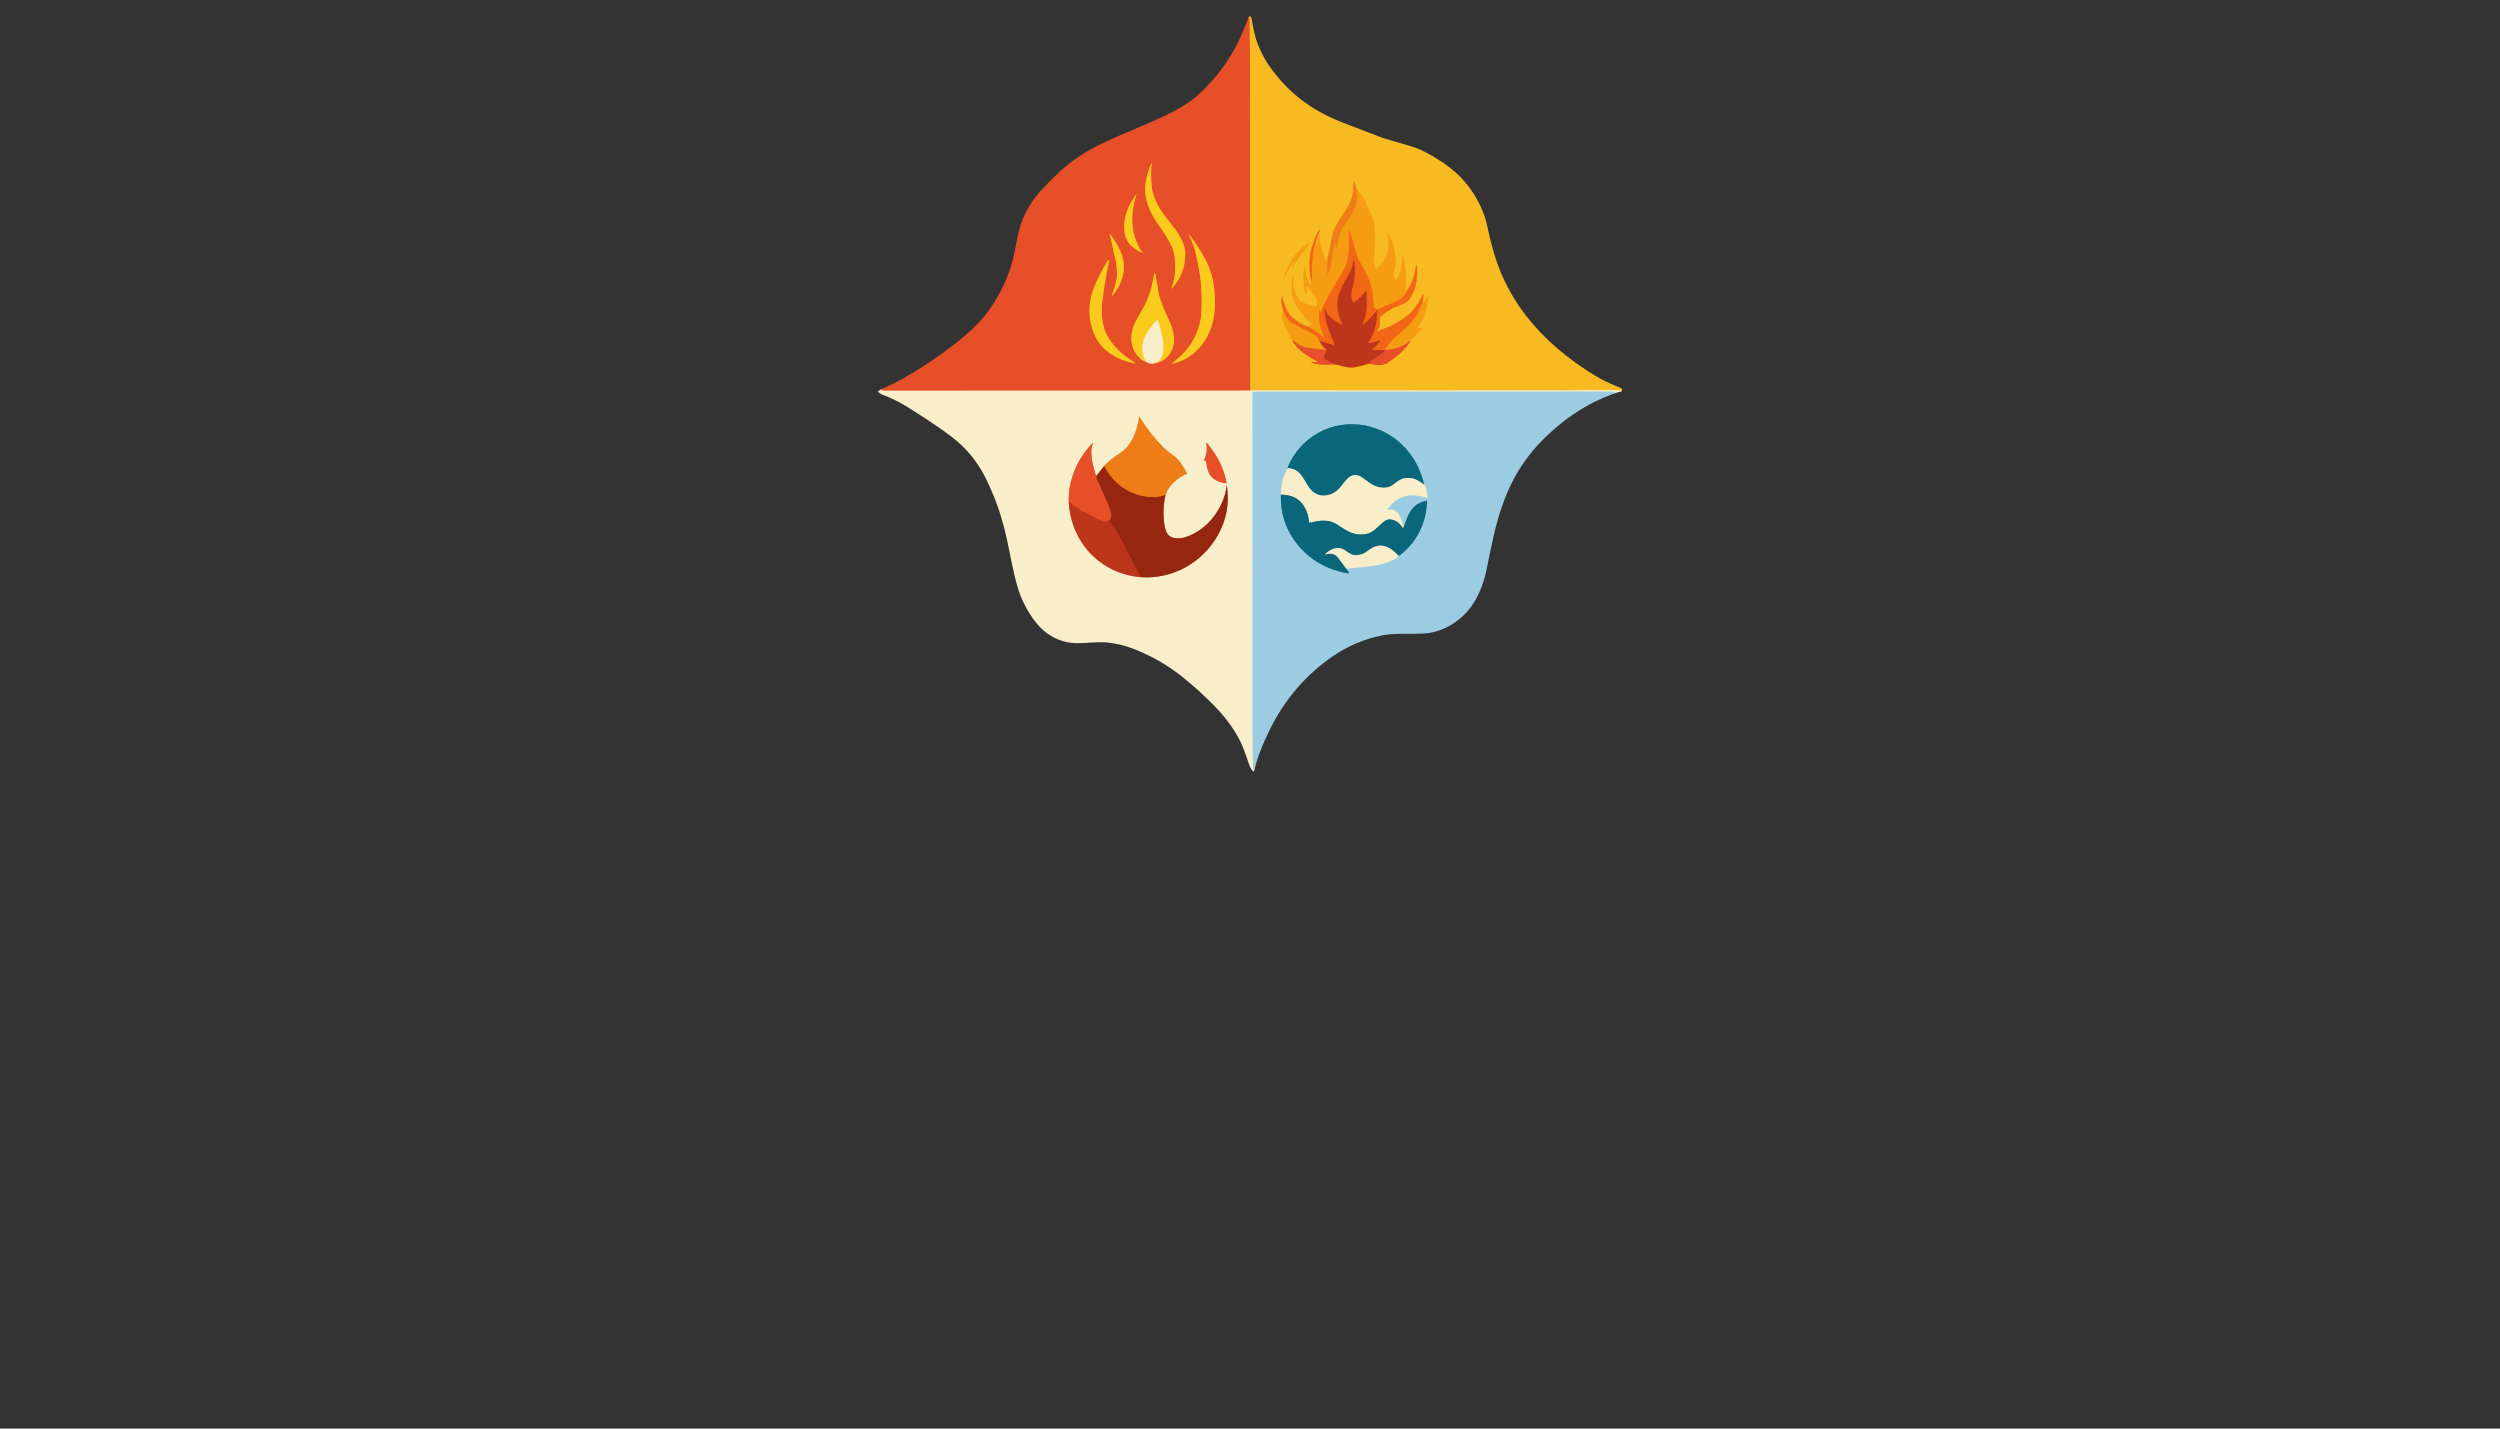 <?xml version="1.0" encoding="utf-8"?>
<svg xmlns="http://www.w3.org/2000/svg" width="490pt" height="280pt" viewBox="0 0 490 280" version="1.1" xmlns:xlink="http://www.w3.org/1999/xlink">
	<rect x="0" y="0" width="490" height="280" fill="#333333" stroke="none"/>
	<g id="surface2">
		<path vector-effect="non-scaling-stroke" d="M 317.85 76.53 Q 317.603 76.506 317.361 76.519 C 316.917 76.541 316.522 76.446 316.09 76.451 Q 309.784 76.533 307.082 76.538 Q 284.546 76.576 245.14 76.525 Q 245.086 76.525 245.073 76.5" style="fill:none;stroke-width:0.50;stroke:#f8d476;"/>
		<path vector-effect="non-scaling-stroke" d="M 245.073 76.5 Q 245.024 76.306 245.024 76.111 Q 244.982 47.54 245.006 18.97 Q 245.011 13.805 244.892 3.772 Q 244.889 3.524 244.733 3.437" style="fill:none;stroke-width:0.50;stroke:#ef8524;"/>
		<path vector-effect="non-scaling-stroke" d="M 316.606 77.016 Q 316.412 76.789 316.209 76.801 C 315.974 76.816 315.722 76.765 315.522 76.765 Q 302.481 76.782 248.414 76.779 Q 248.12 76.779 245.67 76.805 C 245.57 76.806 245.49 76.886 245.49 76.986 Q 245.492 107.716 245.508 144.125 C 245.509 146.22 245.584 148.423 245.619 150.588 Q 245.624 150.872 245.838 150.968" style="fill:none;stroke-width:0.50;stroke:#cbddd6;"/>
		<path vector-effect="non-scaling-stroke" d="M 245.073 76.5 Q 244.974 76.549 244.941 76.551 Q 243.909 76.563 242.878 76.565 Q 208.215 76.586 173.554 76.581 Q 172.973 76.581 172.518 76.425" style="fill:none;stroke-width:0.50;stroke:#f09f79;"/>
		<path vector-effect="non-scaling-stroke" d="M 260.295 50.201 Q 260.241 50.44 260.115 50.62 Q 260.072 50.68 260.058 50.751 L 260.014 50.955 Q 259.996 51.037 259.914 51.02 L 259.685 50.97 C 259.652 50.962 259.628 50.936 259.625 50.902 Q 259.591 50.48 259.504 50.145 Q 259.028 48.337 258.615 47.229 C 258.601 47.193 258.598 47.151 258.606 47.112 L 258.811 46.164 Q 258.826 46.094 258.761 46.063 Q 258.728 46.047 258.693 46.058 Q 258.652 46.072 258.622 46.139 C 258.477 46.455 258.285 46.844 258.174 47.218 Q 257.753 48.624 257.565 49.588 Q 257.495 49.943 257.352 49.972" style="fill:none;stroke-width:0.50;stroke:#f7ab1a;"/>
		<path vector-effect="non-scaling-stroke" d="M 257.352 49.972 Q 257.717 47.451 258.712 45.128 Q 258.725 45.096 258.696 45.077 L 258.606 45.017 Q 258.569 44.993 258.547 45.031 Q 255.973 49.501 256.895 54.499" style="fill:none;stroke-width:0.50;stroke:#f4911b;"/>
		<path vector-effect="non-scaling-stroke" d="M 256.895 54.499 Q 257.063 55.21 256.938 55.9 Q 256.923 55.98 256.865 55.926 Q 256.671 55.745 256.62 55.626 Q 255.995 54.145 255.963 53.767 Q 255.922 53.25 255.825 52.462 C 255.82 52.42 255.792 52.385 255.75 52.37 Q 255.73 52.364 255.709 52.362 C 255.668 52.359 255.631 52.389 255.625 52.431 Q 255.312 54.594 255.666 56.615 Q 255.773 57.215 256.034 57.664 Q 256.079 57.738 256.092 57.653 Q 256.193 56.921 256.087 56.156 Q 256.001 55.548 256.352 56.051 Q 256.606 56.419 256.811 56.805 C 257.371 57.869 258.723 58.805 258.079 60.015 Q 258.041 60.086 257.963 60.073 Q 256.868 59.907 255.523 59.35 Q 254.968 59.118 254.666 58.74 C 253.692 57.521 253.422 55.893 253.484 54.354 C 253.487 54.27 253.385 54.226 253.327 54.285 L 253.277 54.334 Q 253.242 54.369 253.239 54.42 Q 253.082 56.419 253.269 57.727 C 253.523 59.511 254.681 61.013 255.911 62.375 Q 256.415 62.935 257.239 63.508 Q 257.306 63.554 257.241 63.602 Q 256.801 63.929 256.133 63.989" style="fill:none;stroke-width:0.50;stroke:#f7ab1a;"/>
		<path vector-effect="non-scaling-stroke" d="M 256.133 63.989 Q 254.668 63.38 253.444 62.33 Q 252.757 61.742 252.309 60.902 Q 251.601 59.575 251.338 58.202 Q 251.26 57.794 251.201 58.205 Q 251.008 59.572 251.546 60.981" style="fill:none;stroke-width:0.50;stroke:#f4911b;"/>
		<path vector-effect="non-scaling-stroke" d="M 251.546 60.981 C 251.314 61.626 251.095 62.078 251.303 62.778 Q 251.336 62.888 251.7 63.635 Q 252.577 65.438 253.519 67.184" style="fill:none;stroke-width:0.50;stroke:#f7ab1a;"/>
		<path vector-effect="non-scaling-stroke" d="M 253.519 67.184 Q 254.439 68.403 255.63 69.272 Q 256.838 70.152 258.192 70.792 Q 258.458 70.919 258.166 70.959 Q 257.714 71.021 257.12 70.921 Q 257.08 70.913 257.073 70.952 L 257.057 71.024 Q 257.05 71.057 257.082 71.068 C 258.495 71.557 259.85 71.576 261.33 71.398 Q 261.563 71.371 262.358 71.549" style="fill:none;stroke-width:0.50;stroke:#ef8524;"/>
		<path vector-effect="non-scaling-stroke" d="M 262.358 71.549 C 263.536 71.916 264.644 72.152 265.696 71.951 Q 266.685 71.759 268.231 71.283" style="fill:none;stroke-width:0.50;stroke:#da781e;"/>
		<path vector-effect="non-scaling-stroke" d="M 268.231 71.283 Q 268.559 71.341 268.921 71.384 Q 269.031 71.397 269.61 71.492 Q 270.686 71.667 271.718 71.252 C 271.972 71.149 272.236 70.857 272.502 70.691 Q 274.848 69.23 276.45 66.875" style="fill:none;stroke-width:0.50;stroke:#ef8524;"/>
		<path vector-effect="non-scaling-stroke" d="M 276.45 66.875 Q 277.424 65.653 278.624 64.568 C 278.7 64.5 278.661 64.375 278.559 64.361 Q 278.258 64.319 278.061 64.354 Q 277.724 64.415 277.923 64.137 Q 279.186 62.373 279.623 60.246 Q 279.97 58.559 279.986 58.229 Q 279.989 58.153 279.915 58.137 L 279.859 58.124 Q 279.769 58.105 279.735 58.192 Q 279.518 58.773 279.054 59.191 C 279.02 59.223 278.964 59.219 278.932 59.183 Q 278.896 59.14 278.885 59.046" style="fill:none;stroke-width:0.50;stroke:#f7ab1a;"/>
		<path vector-effect="non-scaling-stroke" d="M 278.885 59.046 Q 279.037 58.365 278.967 57.712 Q 278.958 57.613 278.907 57.699 Q 278.627 58.181 278.293 58.831 Q 277.872 59.65 276.721 61.07 Q 276.51 61.332 276.029 61.718 Q 273.764 63.529 271.032 64.534 Q 270.794 64.621 270.413 64.711 C 270.409 64.713 270.402 64.714 270.398 64.719 L 270.028 65.022 C 269.982 65.061 269.913 65.026 269.915 64.967 Q 269.915 64.934 269.917 64.891 Q 269.92 64.84 269.974 64.768 Q 270.391 64.226 270.396 63.968 Q 270.409 63.021 270.493 62.302 C 270.515 62.121 270.625 61.994 270.755 61.888 Q 271.615 61.189 272.582 60.613 C 273.248 60.216 273.947 60.01 274.831 59.65 Q 275.862 59.231 276.412 58.421 Q 276.928 57.664 277.221 56.767 Q 278.001 54.396 277.661 51.956 Q 277.656 51.929 277.629 51.928 Q 277.605 51.926 277.583 51.929 Q 277.539 51.934 277.534 51.978 Q 277.32 54.423 276.093 56.497" style="fill:none;stroke-width:0.50;stroke:#f4911b;"/>
		<path vector-effect="non-scaling-stroke" d="M 276.093 56.497 L 275.737 56.854 Q 275.675 56.916 275.591 56.897 L 275.51 56.88 Q 275.431 56.862 275.431 56.781 C 275.439 56.188 275.564 55.34 275.577 54.74 Q 275.621 52.423 274.985 50.197 Q 274.975 50.161 274.92 50.156 Q 274.837 50.151 274.834 50.234 C 274.755 51.869 274.65 53.491 273.726 54.872 Q 273.675 54.947 273.618 54.877 C 272.948 54.058 273.253 53.143 273.478 52.075 Q 273.62 51.405 273.466 50.289 Q 273.27 48.877 273.018 47.828 C 272.832 47.055 272.518 46.436 272.113 45.753 C 272.105 45.742 272.096 45.731 272.085 45.723 Q 271.982 45.656 271.932 45.756 Q 271.915 45.791 271.924 45.84 Q 272.021 46.374 272.109 47.151 C 272.351 49.348 271.459 51.069 269.909 52.551 Q 269.737 52.715 269.632 52.502 C 269.247 51.721 269.331 50.504 269.401 49.204 C 269.525 46.904 269.602 45.871 269.369 44.091 Q 269.196 42.769 268.68 41.961 Q 268.394 41.514 268.255 41.104 Q 267.812 39.815 267.045 38.483 C 266.763 37.993 266.258 37.576 265.894 37.082" style="fill:none;stroke-width:0.50;stroke:#f7ab1a;"/>
		<path vector-effect="non-scaling-stroke" d="M 265.894 37.082 Q 265.702 36.285 265.391 35.549 Q 265.377 35.514 265.355 35.503 Q 265.331 35.491 265.306 35.493 Q 265.223 35.501 265.228 35.585 C 265.302 37.017 265.202 38.425 264.633 39.655 Q 264.139 40.717 263.225 42.015 C 262.399 43.185 261.807 44.167 261.436 45.188 C 260.884 46.704 260.714 48.728 260.295 50.201" style="fill:none;stroke-width:0.50;stroke:#f39c1d;"/>
		<path vector-effect="non-scaling-stroke" d="M 265.894 37.082 C 265.918 37.779 266.048 38.544 265.99 39.174 C 265.831 40.89 264.914 42.182 263.914 43.494 C 263.269 44.339 262.904 45.242 262.458 46.412 Q 262.277 46.886 262.006 48.923 Q 261.999 48.982 261.931 48.939 Q 261.925 48.936 261.845 48.805 Q 261.785 48.709 261.798 48.594 Q 261.842 48.245 261.863 47.905 Q 261.868 47.851 261.845 47.818 Q 261.826 47.79 261.798 47.772 Q 261.714 47.723 261.683 47.815 C 261.144 49.47 261.045 50.797 260.777 52.634 C 260.718 53.037 260.595 53.564 260.163 53.658 Q 260.084 53.675 260.082 53.594 Q 260.041 51.896 260.295 50.201" style="fill:none;stroke-width:0.50;stroke:#f28d16;"/>
		<path vector-effect="non-scaling-stroke" d="M 276.093 56.497 Q 275.209 58.464 273.386 59.205 Q 271.239 60.081 270.452 60.467 Q 270.091 60.643 269.877 60.615 Q 269.55 60.572 269.312 60.313 Q 269.256 60.253 269.25 60.172 Q 269.115 58.751 269.085 58.154 Q 269.029 57.105 268.772 56.237 Q 268.407 54.996 268.128 54.391 Q 267.479 52.983 266.648 51.562 C 266.406 51.148 266.155 50.634 266.025 50.27 Q 265.671 49.277 265.133 47.361 C 264.904 46.545 264.664 45.963 264.453 45.171 Q 264.417 45.034 264.382 45.171 C 264.31 45.444 264.412 45.901 264.415 46.082 Q 264.431 46.994 264.434 48.218 Q 264.436 49.063 264.09 51.077 Q 263.904 52.164 263.085 53.342 Q 262.695 53.905 261.463 56.137 Q 261.169 56.67 260.691 57.442 Q 260.347 57.996 259.999 58.8 Q 259.838 59.173 259.626 59.527 C 259.298 60.078 259.122 60.515 258.988 61.081 Q 258.941 61.286 258.817 61.116 L 258.561 60.769 Q 258.495 60.677 258.511 60.789 Q 258.593 61.397 258.568 62.422 Q 258.557 62.884 258.853 64.165 C 259.001 64.803 259.371 65.405 259.558 65.978 C 259.58 66.046 259.545 66.118 259.479 66.14 Q 259.453 66.149 259.409 66.135 Q 259.376 66.124 259.347 66.095 Q 258.011 64.718 256.133 63.989" style="fill:none;stroke-width:0.50;stroke:#f48214;"/>
		<path vector-effect="non-scaling-stroke" d="M 256.895 54.499 Q 257.017 54.716 257.069 54.972 Q 257.076 55.008 257.112 55.016 L 257.157 55.026 C 257.171 55.029 257.185 55.018 257.184 55.002 Q 257.011 52.474 257.352 49.972" style="fill:none;stroke-width:0.50;stroke:#f48214;"/>
		<path vector-effect="non-scaling-stroke" d="M 278.885 59.046 Q 278.047 61.688 276.185 63.691 C 275.335 64.605 274.051 65.535 273.136 66.41 C 272.485 67.033 271.991 67.827 271.512 68.408 Q 271.455 68.476 271.531 68.522 Q 271.574 68.549 271.65 68.557" style="fill:none;stroke-width:0.50;stroke:#f48214;"/>
		<path vector-effect="non-scaling-stroke" d="M 271.65 68.557 L 271.378 68.622" style="fill:none;stroke-width:0.50;stroke:#ec5b1e;"/>
		<path vector-effect="non-scaling-stroke" d="M 271.378 68.622 L 269.094 68.659 Q 268.783 68.664 269.017 68.457 Q 269.775 67.786 270.44 66.862 Q 270.598 66.643 270.347 66.743 Q 269.345 67.14 268.275 67.27 Q 268.164 67.284 268.161 67.173 C 268.16 67.148 268.167 67.122 268.183 67.102 C 269.394 65.403 269.888 63.17 269.912 61.091 Q 269.912 60.991 269.867 60.967 Q 269.78 60.924 269.725 61.003 Q 268.656 62.503 267.282 63.481 Q 266.88 63.767 267.09 63.321 C 267.669 62.089 267.937 60.846 267.874 59.305 Q 267.853 58.816 267.831 57.348 Q 267.825 56.924 267.55 57.246 C 266.885 58.027 266.293 58.732 265.442 59.237 C 265.347 59.294 265.223 59.259 265.172 59.161 C 264.755 58.348 264.752 57.499 265.029 56.578 C 265.577 54.761 265.753 52.924 265.382 51.113 Q 265.382 51.109 265.377 51.107 Q 265.35 51.102 265.337 51.104 Q 265.291 51.107 265.285 51.156 Q 265.101 52.445 264.485 53.567 Q 263.577 55.221 263.117 56.072 Q 261.539 58.984 262.483 61.94 C 262.639 62.427 262.922 63.03 263.117 63.549 C 263.141 63.611 263.079 63.672 263.017 63.646 Q 261.515 63.011 260.325 61.756 Q 259.833 61.237 259.736 60.518 Q 259.734 60.507 259.723 60.505 L 259.68 60.496 Q 259.625 60.483 259.625 60.54 C 259.626 62.743 260.518 64.961 261.379 66.891 C 261.461 67.073 261.506 67.31 261.555 67.51 C 261.576 67.594 261.496 67.668 261.412 67.645 L 258.549 66.805" style="fill:none;stroke-width:0.50;stroke:#d74e18;"/>
		<path vector-effect="non-scaling-stroke" d="M 258.549 66.805 Q 258.472 66.718 258.325 66.341 C 258.15 65.899 257.036 65.313 256.614 65.068 Q 256.56 65.037 253.428 63.451 C 252.442 62.951 251.942 61.969 251.546 60.981" style="fill:none;stroke-width:0.50;stroke:#f48214;"/>
		<path vector-effect="non-scaling-stroke" d="M 276.45 66.875 Q 276.183 66.876 275.918 67.089 Q 275.51 67.419 275.48 67.438 Q 273.745 68.521 271.65 68.557" style="fill:none;stroke-width:0.50;stroke:#ee761d;"/>
		<path vector-effect="non-scaling-stroke" d="M 271.378 68.622 Q 271.394 68.827 271.193 68.992 Q 270.729 69.368 270.247 69.724 Q 270.236 69.732 269.248 70.346 Q 268.629 70.732 268.231 71.283" style="fill:none;stroke-width:0.50;stroke:#d24221;"/>
		<path vector-effect="non-scaling-stroke" d="M 262.358 71.549 Q 261.787 71.368 261.21 71.235 Q 260.98 71.183 259.753 70.448 C 259.426 70.251 259.438 69.843 259.614 69.532 Q 259.869 69.078 259.972 68.621" style="fill:none;stroke-width:0.50;stroke:#d24221;"/>
		<path vector-effect="non-scaling-stroke" d="M 259.972 68.621 Q 259.077 67.824 258.549 66.805" style="fill:none;stroke-width:0.50;stroke:#da6917;"/>
		<path vector-effect="non-scaling-stroke" d="M 259.972 68.621 Q 257.079 68.329 256.034 68.116 C 255.087 67.924 254.279 67.424 253.554 66.841 Q 253.523 66.818 253.498 66.814 Q 253.463 66.811 253.446 66.822 Q 253.4 66.849 253.428 66.895 Q 253.525 67.056 253.519 67.184" style="fill:none;stroke-width:0.50;stroke:#ee761d;"/>
		<path vector-effect="non-scaling-stroke" d="M 253.644 51.409 Q 253.515 51.791 253.239 52.386 C 253.214 52.44 253.269 52.496 253.323 52.472 L 253.403 52.435 C 253.419 52.429 253.433 52.415 253.439 52.397 Q 253.804 51.489 254.428 50.764 C 254.741 50.401 254.863 49.993 255.192 49.594 Q 255.893 48.74 256.441 48.048 Q 257.16 47.136 256.214 47.81 C 255.861 48.063 255.4 48.359 255.03 48.717 Q 252.552 51.099 251.59 54.431 Q 251.258 55.578 251.736 54.483 C 251.92 54.064 252.096 53.483 252.376 53.047 Q 252.911 52.208 253.506 51.339 Q 253.822 50.878 253.644 51.409" style="fill:none;stroke-width:0.50;stroke:#f7ab1a;"/>
		<path vector-effect="non-scaling-stroke" d="M 225.658 35.703 Q 225.545 33.811 225.715 32.219 Q 225.761 31.777 225.589 32.187 Q 224.967 33.668 224.643 35.261 C 224.078 38.052 224.837 40.553 226.421 43.083 Q 226.872 43.804 227.953 45.318 Q 228.581 46.199 229.405 47.761 C 230.207 49.286 230.337 50.716 230.337 52.531 Q 230.337 54.539 229.651 56.377 Q 229.515 56.742 229.772 56.448 C 231.092 54.942 232.083 52.921 232.262 50.896 Q 232.373 49.65 232.291 49.129 C 231.967 47.08 230.672 45.331 229.415 43.756 C 228.057 42.058 227.021 40.653 226.273 38.753 Q 225.761 37.453 225.658 35.703" style="fill:none;stroke-width:0.50;stroke:#f08d22;"/>
		<path vector-effect="non-scaling-stroke" d="M 222.454 46.536 C 221.567 43.872 221.859 40.934 222.68 38.293 Q 222.839 37.783 222.556 38.237 Q 221.908 39.279 221.47 40.098 Q 220.175 42.509 220.383 45.12 C 220.491 46.456 220.921 47.518 221.923 48.351 Q 222.869 49.136 223.75 49.512 Q 224.039 49.634 223.84 49.391 C 223.185 48.585 222.793 47.55 222.454 46.536" style="fill:none;stroke-width:0.50;stroke:#f08d22;"/>
		<path vector-effect="non-scaling-stroke" d="M 220.018 50.431 C 219.566 48.812 218.613 47.309 217.647 45.939 Q 217.453 45.664 217.531 45.991 Q 218.343 49.463 218.664 50.999 Q 218.951 52.389 218.937 53.65 C 218.921 54.986 218.488 56.194 217.997 57.802 Q 217.888 58.156 218.121 57.867 C 219.835 55.731 220.764 53.094 220.018 50.431" style="fill:none;stroke-width:0.50;stroke:#f08d22;"/>
		<path vector-effect="non-scaling-stroke" d="M 235.227 54.108 Q 235.659 57.389 235.473 61.188 C 235.276 65.216 233.045 68.787 229.816 71.114 Q 229.584 71.281 229.865 71.23 C 233.129 70.649 235.795 68.002 237.054 65.049 C 238.252 62.242 238.311 59.329 237.943 56.335 C 237.667 54.091 237.021 52.224 235.973 50.337 Q 234.673 47.994 233.067 45.974 Q 233.059 45.964 233.048 45.967 Q 233.021 45.974 233.01 45.998 Q 232.997 46.026 233.01 46.053 Q 234.067 48.174 234.464 50.024 Q 235.046 52.728 235.227 54.108" style="fill:none;stroke-width:0.50;stroke:#f08d22;"/>
		<path vector-effect="non-scaling-stroke" d="M 216.256 57.523 C 216.537 55.397 216.828 53.834 217.361 51.191 Q 217.382 51.083 217.383 51.064 C 217.385 50.959 217.251 50.913 217.197 50.999 Q 215.532 53.634 214.45 56.307 Q 213.812 57.883 213.637 59.357 C 213.209 62.957 214.267 66.889 217.318 69.086 Q 219.618 70.744 222.467 71.227 C 222.519 71.237 222.55 71.17 222.508 71.137 C 222.191 70.879 221.762 70.687 221.477 70.487 C 219.055 68.803 217.028 66.668 216.309 64 Q 215.801 62.108 215.983 59.643 Q 215.994 59.505 216.256 57.523" style="fill:none;stroke-width:0.50;stroke:#f08d22;"/>
		<path vector-effect="non-scaling-stroke" d="M 224.743 70.962 Q 225.661 71.513 226.778 71.068" style="fill:none;stroke-width:0.50;stroke:#f09f79;"/>
		<path vector-effect="non-scaling-stroke" d="M 226.778 71.068 C 229.246 70.548 230.415 67.911 230.053 65.603 C 229.757 63.724 228.589 61.735 228.081 60.442 Q 227.227 58.269 227.102 57.561 C 226.945 56.675 226.767 55.132 226.413 53.68 Q 226.302 53.224 226.223 53.686 C 225.805 56.089 225.288 58.223 224.04 60.423 Q 222.923 62.397 222.646 62.9 C 221.243 65.457 221.38 68.529 223.692 70.494 Q 223.953 70.714 224.743 70.962" style="fill:none;stroke-width:0.50;stroke:#f08d22;"/>
		<path vector-effect="non-scaling-stroke" d="M 226.778 71.068 Q 227.705 70.206 227.878 69.362 C 228.319 67.206 227.586 65.078 226.994 62.873 C 226.961 62.748 226.802 62.707 226.711 62.802 Q 225.496 64.073 224.616 65.627 Q 223.859 66.964 223.883 68.649 Q 223.9 69.881 224.743 70.962" style="fill:none;stroke-width:0.50;stroke:#fadd74;"/>
		<path vector-effect="non-scaling-stroke" d="M 216.416 91.328 L 214.832 93.328" style="fill:none;stroke-width:0.50;stroke:#c88a6e;"/>
		<path vector-effect="non-scaling-stroke" d="M 214.832 93.328 Q 214.583 92.455 214.35 91.622 C 213.996 90.347 213.623 88.158 214.21 86.928 Q 214.347 86.644 214.126 86.869 Q 211.491 89.555 210.264 93.168 Q 209.385 95.756 209.471 98.296" style="fill:none;stroke-width:0.50;stroke:#f09f79;"/>
		<path vector-effect="non-scaling-stroke" d="M 209.471 98.296 C 209.863 106.29 215.691 112.504 223.677 113.135" style="fill:none;stroke-width:0.50;stroke:#db9272;"/>
		<path vector-effect="non-scaling-stroke" d="M 223.677 113.135 C 229.829 113.521 235.538 110.358 238.608 105.056 Q 241.251 100.494 240.478 95.217 Q 240.433 94.915 240.411 95.22 Q 240.357 95.972 240.121 96.812 C 239.059 100.563 236.252 103.986 232.454 105.247 Q 231.524 105.555 230.57 105.502 C 228.918 105.412 228.454 104.31 228.23 102.859 Q 227.775 99.899 228.445 97.02" style="fill:none;stroke-width:0.50;stroke:#c88a6e;"/>
		<path vector-effect="non-scaling-stroke" d="M 228.445 97.02 Q 228.986 95.431 230.34 94.285 Q 231.392 93.393 232.638 92.844 C 232.664 92.833 232.675 92.803 232.66 92.777 C 232.035 91.638 231.161 90.174 230.27 89.498 Q 228.446 88.112 228.105 87.769 Q 225.362 85.012 223.35 81.698 Q 223.273 81.571 223.251 81.719 C 222.94 83.787 222.396 85.771 221.031 87.466 C 220.415 88.231 219.616 88.741 218.658 89.39 Q 217.48 90.185 216.416 91.328" style="fill:none;stroke-width:0.50;stroke:#f4b671;"/>
		<path vector-effect="non-scaling-stroke" d="M 228.445 97.02 Q 228.151 97.106 227.869 97.193 C 226.659 97.566 225.089 97.501 223.907 97.231 Q 218.816 96.069 216.416 91.328" style="fill:none;stroke-width:0.50;stroke:#c35215;"/>
		<path vector-effect="non-scaling-stroke" d="M 223.677 113.135 Q 223.358 112.713 223.254 112.516 Q 221.64 109.434 220.083 106.323 C 219.258 104.675 218.299 103.464 217.388 102.023" style="fill:none;stroke-width:0.50;stroke:#aa2e16;"/>
		<path vector-effect="non-scaling-stroke" d="M 214.832 93.328 Q 214.974 93.857 215.217 94.409 C 216.096 96.403 217.026 98.158 217.662 100.114 C 217.87 100.75 217.959 101.544 217.388 102.023" style="fill:none;stroke-width:0.50;stroke:#bf3b1c;"/>
		<path vector-effect="non-scaling-stroke" d="M 217.388 102.023 C 216.683 102.383 216.183 102.213 215.456 101.864 C 213.804 101.072 212.312 100.366 210.845 99.393 Q 210.574 99.214 210.163 98.842 Q 209.836 98.547 209.471 98.296" style="fill:none;stroke-width:0.50;stroke:#d24221;"/>
		<path vector-effect="non-scaling-stroke" d="M 236.162 90.295 C 236.241 90.253 236.337 90.301 236.352 90.388 C 236.592 91.757 236.8 93.168 238.062 93.966 Q 239.056 94.595 240.249 94.712 Q 240.433 94.731 240.397 94.549 Q 239.617 90.638 237.178 87.636 Q 236.73 87.085 236.508 86.76 Q 236.368 86.555 236.419 86.798 Q 236.77 88.525 235.954 90.309 Q 235.898 90.428 236.018 90.368 L 236.162 90.295" style="fill:none;stroke-width:0.50;stroke:#f09f79;"/>
		<path vector-effect="non-scaling-stroke" d="M 252.52 91.769 Q 252.5 91.768 252.476 91.766 Q 252.431 91.765 252.404 91.799 Q 252.09 92.223 251.822 92.915 Q 251.089 94.812 251.058 96.785 Q 251.058 96.837 251.101 96.956" style="fill:none;stroke-width:0.50;stroke:#cbddd6;"/>
		<path vector-effect="non-scaling-stroke" d="M 251.101 96.956 Q 251.054 97.012 251.052 97.101 C 250.952 100.691 252.095 104.044 254.36 106.791 Q 258.147 111.385 264.317 112.388 C 264.387 112.399 264.436 112.323 264.398 112.264 L 263.853 111.424" style="fill:none;stroke-width:0.50;stroke:#5399ae;"/>
		<path vector-effect="non-scaling-stroke" d="M 263.853 111.424 Q 267.72 111.164 269.825 110.766 C 271.334 110.48 272.751 110.055 273.997 109.147 Q 274.061 109.101 274.075 109.043 Q 274.096 108.969 274.072 108.904" style="fill:none;stroke-width:0.50;stroke:#cbddd6;"/>
		<path vector-effect="non-scaling-stroke" d="M 274.072 108.904 Q 274.259 108.899 274.404 108.788 C 277.761 106.218 279.54 102.472 279.713 98.252 Q 279.718 98.125 279.593 98.148 Q 277.289 98.583 276.216 100.599 C 275.767 101.442 275.529 102.318 275.128 103.21" style="fill:none;stroke-width:0.50;stroke:#5399ae;"/>
		<path vector-effect="non-scaling-stroke" d="M 275.128 103.21 Q 274.791 102.312 274.501 101.466 C 274.139 100.415 273.158 99.606 272.002 99.933 Q 271.732 100.009 271.912 99.793 C 272.447 99.148 272.883 98.585 273.501 98.15 Q 275.27 96.904 277.434 97.087 C 278.127 97.145 279.045 97.42 279.704 97.558 C 279.761 97.571 279.812 97.52 279.799 97.463 Q 279.737 97.158 279.554 96.023 Q 279.454 95.401 279.142 95.009" style="fill:none;stroke-width:0.50;stroke:#cbddd6;"/>
		<path vector-effect="non-scaling-stroke" d="M 279.142 95.009 Q 278.218 90.925 275.537 87.915 C 271.266 83.122 264.068 81.668 258.414 84.823 Q 254.233 87.157 252.39 91.609 C 252.369 91.657 252.382 91.711 252.419 91.744 Q 252.446 91.768 252.52 91.769" style="fill:none;stroke-width:0.50;stroke:#5399ae;"/>
		<path vector-effect="non-scaling-stroke" d="M 279.142 95.009 Q 278.826 94.817 278.391 94.488 Q 277.372 93.717 276.053 93.674 C 274.745 93.631 274.051 94.255 272.955 95.08 Q 272.148 95.687 270.834 95.579 C 269.18 95.441 268.199 94.439 267.098 93.668 C 264.952 92.165 263.923 94.004 262.779 95.414 C 261.16 97.409 258.304 97.925 256.626 95.623 C 255.563 94.166 254.928 91.885 252.52 91.769" style="fill:none;stroke-width:0.50;stroke:#82aaa2;"/>
		<path vector-effect="non-scaling-stroke" d="M 275.128 103.21 L 275.078 103.417 C 275.061 103.491 274.961 103.507 274.921 103.44 C 274.263 102.313 272.637 101.256 271.398 102.133 C 270.134 103.025 269.263 104.463 267.602 104.694 Q 265.891 104.934 264.428 104.24 Q 263.598 103.845 262.152 102.858 Q 261.068 102.117 259.784 102.058 C 258.547 102.002 257.639 102.247 256.682 102.437 Q 256.592 102.456 256.585 102.364 C 256.441 100.283 255.349 98.031 253.269 97.304 Q 252.327 96.976 251.101 96.956" style="fill:none;stroke-width:0.50;stroke:#82aaa2;"/>
		<path vector-effect="non-scaling-stroke" d="M 274.072 108.904 C 272.836 107.591 271.464 106.545 269.566 107.118 C 268.961 107.299 268.207 107.878 267.777 108.189 C 266.985 108.762 265.501 109.099 264.618 108.524 C 263.528 107.813 262.822 107.151 261.531 107.512 Q 260.596 107.772 259.782 108.586 C 259.761 108.607 259.758 108.639 259.774 108.662 Q 259.782 108.674 259.807 108.677 Q 259.823 108.678 259.841 108.672 Q 261.396 108.126 262.369 109.435 Q 263.123 110.451 263.853 111.424" style="fill:none;stroke-width:0.50;stroke:#82aaa2;"/>
		<path d="M 317.85 76.53 Q 317.603 76.506 317.361 76.519 C 316.917 76.541 316.522 76.446 316.09 76.451 Q 309.784 76.533 307.082 76.538 Q 284.546 76.576 245.14 76.525 Q 245.086 76.525 245.073 76.5 Q 245.024 76.306 245.024 76.111 Q 244.982 47.54 245.006 18.97 Q 245.011 13.805 244.892 3.772 Q 244.889 3.524 244.733 3.437 Q 244.865 3.253 244.989 3.189 Q 245.066 3.148 245.116 3.223 Q 245.287 3.496 245.343 3.813 C 245.644 5.557 245.935 7.175 246.563 8.764 C 247.006 9.886 247.714 11.319 248.46 12.445 Q 251.822 17.513 256.869 20.849 C 258.868 22.17 261.252 23.285 263.279 24.068 Q 270.412 26.823 270.891 26.99 Q 271.805 27.308 274.767 28.136 Q 276.853 28.719 277.793 29.096 Q 279.275 29.695 281.08 30.773 C 283.35 32.13 285.397 33.649 287.056 35.585 Q 289.602 38.558 290.938 42.255 Q 291.283 43.21 291.675 45.082 Q 292.513 49.075 293.705 52.255 C 295.767 57.75 299.175 62.621 303.417 66.641 Q 306.954 69.992 311.233 72.748 Q 313.828 74.419 315.495 75.113 Q 316.339 75.465 317.669 76.084 Q 317.914 76.197 317.953 76.274 Q 318.031 76.428 317.85 76.53 Z M 260.295 50.201 Q 260.241 50.44 260.115 50.62 Q 260.072 50.68 260.058 50.751 L 260.014 50.955 Q 259.996 51.037 259.914 51.02 L 259.685 50.97 C 259.652 50.962 259.628 50.936 259.625 50.902 Q 259.591 50.48 259.504 50.145 Q 259.028 48.337 258.615 47.229 C 258.601 47.193 258.598 47.151 258.606 47.112 L 258.811 46.164 Q 258.826 46.094 258.761 46.063 Q 258.728 46.047 258.693 46.058 Q 258.652 46.072 258.622 46.139 C 258.477 46.455 258.285 46.844 258.174 47.218 Q 257.753 48.624 257.565 49.588 Q 257.495 49.943 257.352 49.972 Q 257.717 47.451 258.712 45.128 Q 258.725 45.096 258.696 45.077 L 258.606 45.017 Q 258.569 44.993 258.547 45.031 Q 255.973 49.501 256.895 54.499 Q 257.063 55.21 256.938 55.9 Q 256.923 55.98 256.865 55.926 Q 256.671 55.745 256.62 55.626 Q 255.995 54.145 255.963 53.767 Q 255.922 53.25 255.825 52.462 C 255.82 52.42 255.792 52.385 255.75 52.37 Q 255.73 52.364 255.709 52.362 C 255.668 52.359 255.631 52.389 255.625 52.431 Q 255.312 54.594 255.666 56.615 Q 255.773 57.215 256.034 57.664 Q 256.079 57.738 256.092 57.653 Q 256.193 56.921 256.087 56.156 Q 256.001 55.548 256.352 56.051 Q 256.606 56.419 256.811 56.805 C 257.371 57.869 258.723 58.805 258.079 60.015 Q 258.041 60.086 257.963 60.073 Q 256.868 59.907 255.523 59.35 Q 254.968 59.118 254.666 58.74 C 253.692 57.521 253.422 55.893 253.484 54.354 C 253.487 54.27 253.385 54.226 253.327 54.285 L 253.277 54.334 Q 253.242 54.369 253.239 54.42 Q 253.082 56.419 253.269 57.727 C 253.523 59.511 254.681 61.013 255.911 62.375 Q 256.415 62.935 257.239 63.508 Q 257.306 63.554 257.241 63.602 Q 256.801 63.929 256.133 63.989 Q 254.668 63.38 253.444 62.33 Q 252.757 61.742 252.309 60.902 Q 251.601 59.575 251.338 58.202 Q 251.26 57.794 251.201 58.205 Q 251.008 59.572 251.546 60.981 C 251.314 61.626 251.095 62.078 251.303 62.778 Q 251.336 62.888 251.7 63.635 Q 252.577 65.438 253.519 67.184 Q 254.439 68.403 255.63 69.272 Q 256.838 70.152 258.192 70.792 Q 258.458 70.919 258.166 70.959 Q 257.714 71.021 257.12 70.921 Q 257.08 70.913 257.073 70.952 L 257.057 71.024 Q 257.05 71.057 257.082 71.068 C 258.495 71.557 259.85 71.576 261.33 71.398 Q 261.563 71.371 262.358 71.549 C 263.536 71.916 264.644 72.152 265.696 71.951 Q 266.685 71.759 268.231 71.283 Q 268.559 71.341 268.921 71.384 Q 269.031 71.397 269.61 71.492 Q 270.686 71.667 271.718 71.252 C 271.972 71.149 272.236 70.857 272.502 70.691 Q 274.848 69.23 276.45 66.875 Q 277.424 65.653 278.624 64.568 C 278.7 64.5 278.661 64.375 278.559 64.361 Q 278.258 64.319 278.061 64.354 Q 277.724 64.415 277.923 64.137 Q 279.186 62.373 279.623 60.246 Q 279.97 58.559 279.986 58.229 Q 279.989 58.153 279.915 58.137 L 279.859 58.124 Q 279.769 58.105 279.735 58.192 Q 279.518 58.773 279.054 59.191 C 279.02 59.223 278.964 59.219 278.932 59.183 Q 278.896 59.14 278.885 59.046 Q 279.037 58.365 278.967 57.712 Q 278.958 57.613 278.907 57.699 Q 278.627 58.181 278.293 58.831 Q 277.872 59.65 276.721 61.07 Q 276.51 61.332 276.029 61.718 Q 273.764 63.529 271.032 64.534 Q 270.794 64.621 270.413 64.711 C 270.409 64.713 270.402 64.714 270.398 64.719 L 270.028 65.022 C 269.982 65.061 269.913 65.026 269.915 64.967 Q 269.915 64.934 269.917 64.891 Q 269.92 64.84 269.974 64.768 Q 270.391 64.226 270.396 63.968 Q 270.409 63.021 270.493 62.302 C 270.515 62.121 270.625 61.994 270.755 61.888 Q 271.615 61.189 272.582 60.613 C 273.248 60.216 273.947 60.01 274.831 59.65 Q 275.862 59.231 276.412 58.421 Q 276.928 57.664 277.221 56.767 Q 278.001 54.396 277.661 51.956 Q 277.656 51.929 277.629 51.928 Q 277.605 51.926 277.583 51.929 Q 277.539 51.934 277.534 51.978 Q 277.32 54.423 276.093 56.497 L 275.737 56.854 Q 275.675 56.916 275.591 56.897 L 275.51 56.88 Q 275.431 56.862 275.431 56.781 C 275.439 56.188 275.564 55.34 275.577 54.74 Q 275.621 52.423 274.985 50.197 Q 274.975 50.161 274.92 50.156 Q 274.837 50.151 274.834 50.234 C 274.755 51.869 274.65 53.491 273.726 54.872 Q 273.675 54.947 273.618 54.877 C 272.948 54.058 273.253 53.143 273.478 52.075 Q 273.62 51.405 273.466 50.289 Q 273.27 48.877 273.018 47.828 C 272.832 47.055 272.518 46.436 272.113 45.753 C 272.105 45.742 272.096 45.731 272.085 45.723 Q 271.982 45.656 271.932 45.756 Q 271.915 45.791 271.924 45.84 Q 272.021 46.374 272.109 47.151 C 272.351 49.348 271.459 51.069 269.909 52.551 Q 269.737 52.715 269.632 52.502 C 269.247 51.721 269.331 50.504 269.401 49.204 C 269.525 46.904 269.602 45.871 269.369 44.091 Q 269.196 42.769 268.68 41.961 Q 268.394 41.514 268.255 41.104 Q 267.812 39.815 267.045 38.483 C 266.763 37.993 266.258 37.576 265.894 37.082 Q 265.702 36.285 265.391 35.549 Q 265.377 35.514 265.355 35.503 Q 265.331 35.491 265.306 35.493 Q 265.223 35.501 265.228 35.585 C 265.302 37.017 265.202 38.425 264.633 39.655 Q 264.139 40.717 263.225 42.015 C 262.399 43.185 261.807 44.167 261.436 45.188 C 260.884 46.704 260.714 48.728 260.295 50.201 Z M 253.644 51.409 Q 253.515 51.791 253.239 52.386 C 253.214 52.44 253.269 52.496 253.323 52.472 L 253.403 52.435 C 253.419 52.429 253.433 52.415 253.439 52.397 Q 253.804 51.489 254.428 50.764 C 254.741 50.401 254.863 49.993 255.192 49.594 Q 255.893 48.74 256.441 48.048 Q 257.16 47.136 256.214 47.81 C 255.861 48.063 255.4 48.359 255.03 48.717 Q 252.552 51.099 251.59 54.431 Q 251.258 55.578 251.736 54.483 C 251.92 54.064 252.096 53.483 252.376 53.047 Q 252.911 52.208 253.506 51.339 Q 253.822 50.878 253.644 51.409 Z" style="fill:#f7ba21;"/>
		<path d="M 244.733 3.437 Q 244.889 3.524 244.892 3.772 Q 245.011 13.805 245.006 18.97 Q 244.982 47.54 245.024 76.111 Q 245.024 76.306 245.073 76.5 Q 244.974 76.549 244.941 76.551 Q 243.909 76.563 242.878 76.565 Q 208.215 76.586 173.554 76.581 Q 172.973 76.581 172.518 76.425 Q 172.832 76.216 173.164 76.076 Q 175.376 75.135 177.568 73.856 Q 182.86 70.764 187.398 67.216 Q 188.951 66.002 190.662 64.411 Q 193.05 62.189 194.89 59.235 C 196.809 56.156 198.173 52.862 198.884 49.315 Q 199.049 48.496 199.458 46.378 Q 200.438 41.304 203.918 37.468 Q 205.636 35.574 207.644 33.695 C 210.029 31.461 212.925 29.617 215.836 28.198 C 217.747 27.265 219.866 26.358 222.226 25.374 Q 225.71 23.92 228.74 22.482 C 231.129 21.349 233.435 19.94 235.24 18.236 Q 239.633 14.092 242.414 8.789 Q 242.897 7.87 243.613 6.13 Q 244.17 4.778 244.733 3.437 Z M 225.658 35.703 Q 225.545 33.811 225.715 32.219 Q 225.761 31.777 225.589 32.187 Q 224.967 33.668 224.643 35.261 C 224.078 38.052 224.837 40.553 226.421 43.083 Q 226.872 43.804 227.953 45.318 Q 228.581 46.199 229.405 47.761 C 230.207 49.286 230.337 50.716 230.337 52.531 Q 230.337 54.539 229.651 56.377 Q 229.515 56.742 229.772 56.448 C 231.092 54.942 232.083 52.921 232.262 50.896 Q 232.373 49.65 232.291 49.129 C 231.967 47.08 230.672 45.331 229.415 43.756 C 228.057 42.058 227.021 40.653 226.273 38.753 Q 225.761 37.453 225.658 35.703 Z M 222.454 46.536 C 221.567 43.872 221.859 40.934 222.68 38.293 Q 222.839 37.783 222.556 38.237 Q 221.908 39.279 221.47 40.098 Q 220.175 42.509 220.383 45.12 C 220.491 46.456 220.921 47.518 221.923 48.351 Q 222.869 49.136 223.75 49.512 Q 224.039 49.634 223.84 49.391 C 223.185 48.585 222.793 47.55 222.454 46.536 Z M 220.018 50.431 C 219.566 48.812 218.613 47.309 217.647 45.939 Q 217.453 45.664 217.531 45.991 Q 218.343 49.463 218.664 50.999 Q 218.951 52.389 218.937 53.65 C 218.921 54.986 218.488 56.194 217.997 57.802 Q 217.888 58.156 218.121 57.867 C 219.835 55.731 220.764 53.094 220.018 50.431 Z M 235.227 54.108 Q 235.659 57.389 235.473 61.188 C 235.276 65.216 233.045 68.787 229.816 71.114 Q 229.584 71.281 229.865 71.23 C 233.129 70.649 235.795 68.002 237.054 65.049 C 238.252 62.242 238.311 59.329 237.943 56.335 C 237.667 54.091 237.021 52.224 235.973 50.337 Q 234.673 47.994 233.067 45.974 Q 233.059 45.964 233.048 45.967 Q 233.021 45.974 233.01 45.998 Q 232.997 46.026 233.01 46.053 Q 234.067 48.174 234.464 50.024 Q 235.046 52.728 235.227 54.108 Z M 216.256 57.523 C 216.537 55.397 216.828 53.834 217.361 51.191 Q 217.382 51.083 217.383 51.064 C 217.385 50.959 217.251 50.913 217.197 50.999 Q 215.532 53.634 214.45 56.307 Q 213.812 57.883 213.637 59.357 C 213.209 62.957 214.267 66.889 217.318 69.086 Q 219.618 70.744 222.467 71.227 C 222.519 71.237 222.55 71.17 222.508 71.137 C 222.191 70.879 221.762 70.687 221.477 70.487 C 219.055 68.803 217.028 66.668 216.309 64 Q 215.801 62.108 215.983 59.643 Q 215.994 59.505 216.256 57.523 Z M 224.743 70.962 Q 225.661 71.513 226.778 71.068 C 229.246 70.548 230.415 67.911 230.053 65.603 C 229.757 63.724 228.589 61.735 228.081 60.442 Q 227.227 58.269 227.102 57.561 C 226.945 56.675 226.767 55.132 226.413 53.68 Q 226.302 53.224 226.223 53.686 C 225.805 56.089 225.288 58.223 224.04 60.423 Q 222.923 62.397 222.646 62.9 C 221.243 65.457 221.38 68.529 223.692 70.494 Q 223.953 70.714 224.743 70.962 Z" style="fill:#e64f27;"/>
		<path d="M 172.518 76.425 Q 172.973 76.581 173.554 76.581 Q 208.215 76.586 242.878 76.565 Q 243.909 76.563 244.941 76.551 Q 244.974 76.549 245.073 76.5 Q 245.086 76.525 245.14 76.525 Q 284.546 76.576 307.082 76.538 Q 309.784 76.533 316.09 76.451 C 316.522 76.446 316.917 76.541 317.361 76.519 Q 317.603 76.506 317.85 76.53 Q 317.293 76.927 316.606 77.016 Q 316.412 76.789 316.209 76.801 C 315.974 76.816 315.722 76.765 315.522 76.765 Q 302.481 76.782 248.414 76.779 Q 248.12 76.779 245.67 76.805 C 245.57 76.806 245.49 76.886 245.49 76.986 Q 245.492 107.716 245.508 144.125 C 245.509 146.22 245.584 148.423 245.619 150.588 Q 245.624 150.872 245.838 150.968 L 245.649 151.145 Q 245.584 151.207 245.53 151.137 Q 245.073 150.549 244.938 150.157 C 244.057 147.59 243.533 145.858 242.187 143.641 Q 240.556 140.952 238.048 138.381 Q 235.233 135.497 232.065 132.922 C 229.021 130.446 225.624 128.486 221.985 127.1 Q 219.626 126.202 216.885 125.908 Q 216.505 125.868 215.404 125.881 C 213.715 125.902 211.78 126.133 210.537 126.049 C 207.223 125.824 204.569 124.135 202.634 121.48 Q 200.972 119.199 200.022 116.753 Q 199.455 115.297 198.915 113.096 Q 198.552 111.612 197.581 106.782 Q 196.923 103.515 195.931 100.391 Q 195.081 97.71 193.487 94.314 C 192.041 91.234 190.036 88.515 187.452 86.363 Q 186.194 85.314 184.278 83.973 Q 181.778 82.219 178.021 79.866 Q 175.427 78.243 172.861 77.328 Q 172.742 77.287 172.429 77.084 C 172.388 77.057 172.354 77.019 172.334 76.974 Q 172.257 76.809 172.083 76.814 Q 171.932 76.819 172.056 76.735 L 172.518 76.425 Z M 216.416 91.328 L 214.832 93.328 Q 214.583 92.455 214.35 91.622 C 213.996 90.347 213.623 88.158 214.21 86.928 Q 214.347 86.644 214.126 86.869 Q 211.491 89.555 210.264 93.168 Q 209.385 95.756 209.471 98.296 C 209.863 106.29 215.691 112.504 223.677 113.135 C 229.829 113.521 235.538 110.358 238.608 105.056 Q 241.251 100.494 240.478 95.217 Q 240.433 94.915 240.411 95.22 Q 240.357 95.972 240.121 96.812 C 239.059 100.563 236.252 103.986 232.454 105.247 Q 231.524 105.555 230.57 105.502 C 228.918 105.412 228.454 104.31 228.23 102.859 Q 227.775 99.899 228.445 97.02 Q 228.986 95.431 230.34 94.285 Q 231.392 93.393 232.638 92.844 C 232.664 92.833 232.675 92.803 232.66 92.777 C 232.035 91.638 231.161 90.174 230.27 89.498 Q 228.446 88.112 228.105 87.769 Q 225.362 85.012 223.35 81.698 Q 223.273 81.571 223.251 81.719 C 222.94 83.787 222.396 85.771 221.031 87.466 C 220.415 88.231 219.616 88.741 218.658 89.39 Q 217.48 90.185 216.416 91.328 Z M 236.162 90.295 C 236.241 90.253 236.337 90.301 236.352 90.388 C 236.592 91.757 236.8 93.168 238.062 93.966 Q 239.056 94.595 240.249 94.712 Q 240.433 94.731 240.397 94.549 Q 239.617 90.638 237.178 87.636 Q 236.73 87.085 236.508 86.76 Q 236.368 86.555 236.419 86.798 Q 236.77 88.525 235.954 90.309 Q 235.898 90.428 236.018 90.368 L 236.162 90.295 Z" style="fill:#f9eeca;"/>
		<path d="M 316.606 77.016 Q 314.042 78.008 312.433 78.805 Q 310.622 79.698 308.276 81.274 Q 305.943 82.844 303.366 85.25 Q 299.46 88.901 296.987 93.355 Q 295.513 96.01 294.389 99.241 C 292.992 103.252 292.318 107.059 291.362 111.662 C 290.748 114.615 289.549 117.619 287.599 119.845 C 285.71 121.997 283.016 123.591 280.156 124.064 Q 279.294 124.205 277.337 124.222 C 275.672 124.237 273.974 124.175 272.315 124.329 Q 271.68 124.387 271.204 124.476 Q 265.715 125.5 261.06 128.74 C 256.22 132.108 252.314 136.536 249.552 141.711 Q 248.703 143.301 247.836 145.227 Q 246.584 148.007 245.838 150.968 Q 245.624 150.872 245.619 150.588 C 245.584 148.423 245.509 146.22 245.508 144.125 Q 245.492 107.716 245.49 76.986 C 245.49 76.886 245.57 76.806 245.67 76.805 Q 248.12 76.779 248.414 76.779 Q 302.481 76.782 315.522 76.765 C 315.722 76.765 315.974 76.816 316.209 76.801 Q 316.412 76.789 316.606 77.016 Z M 252.52 91.769 Q 252.5 91.768 252.476 91.766 Q 252.431 91.765 252.404 91.799 Q 252.09 92.223 251.822 92.915 Q 251.089 94.812 251.058 96.785 Q 251.058 96.837 251.101 96.956 Q 251.054 97.012 251.052 97.101 C 250.952 100.691 252.095 104.044 254.36 106.791 Q 258.147 111.385 264.317 112.388 C 264.387 112.399 264.436 112.323 264.398 112.264 L 263.853 111.424 Q 267.72 111.164 269.825 110.766 C 271.334 110.48 272.751 110.055 273.997 109.147 Q 274.061 109.101 274.075 109.043 Q 274.096 108.969 274.072 108.904 Q 274.259 108.899 274.404 108.788 C 277.761 106.218 279.54 102.472 279.713 98.252 Q 279.718 98.125 279.593 98.148 Q 277.289 98.583 276.216 100.599 C 275.767 101.442 275.529 102.318 275.128 103.21 Q 274.791 102.312 274.501 101.466 C 274.139 100.415 273.158 99.606 272.002 99.933 Q 271.732 100.009 271.912 99.793 C 272.447 99.148 272.883 98.585 273.501 98.15 Q 275.27 96.904 277.434 97.087 C 278.127 97.145 279.045 97.42 279.704 97.558 C 279.761 97.571 279.812 97.52 279.799 97.463 Q 279.737 97.158 279.554 96.023 Q 279.454 95.401 279.142 95.009 Q 278.218 90.925 275.537 87.915 C 271.266 83.122 264.068 81.668 258.414 84.823 Q 254.233 87.157 252.39 91.609 C 252.369 91.657 252.382 91.711 252.419 91.744 Q 252.446 91.768 252.52 91.769 Z" style="fill:#9ccce2;"/>
		<path d="M 226.273 38.753 C 227.021 40.653 228.057 42.058 229.415 43.756 C 230.672 45.331 231.967 47.08 232.291 49.129 Q 232.373 49.65 232.262 50.896 C 232.083 52.921 231.092 54.942 229.772 56.448 Q 229.515 56.742 229.651 56.377 Q 230.337 54.539 230.337 52.531 C 230.337 50.716 230.207 49.286 229.405 47.761 Q 228.581 46.199 227.953 45.318 Q 226.872 43.804 226.421 43.083 C 224.837 40.553 224.078 38.052 224.643 35.261 Q 224.967 33.668 225.589 32.187 Q 225.761 31.777 225.715 32.219 Q 225.545 33.811 225.658 35.703 Q 225.761 37.453 226.273 38.753 Z" style="fill:#facb1d;"/>
		<path d="M 265.894 37.082 C 265.918 37.779 266.048 38.544 265.99 39.174 C 265.831 40.89 264.914 42.182 263.914 43.494 C 263.269 44.339 262.904 45.242 262.458 46.412 Q 262.277 46.886 262.006 48.923 Q 261.999 48.982 261.931 48.939 Q 261.925 48.936 261.845 48.805 Q 261.785 48.709 261.798 48.594 Q 261.842 48.245 261.863 47.905 Q 261.868 47.851 261.845 47.818 Q 261.826 47.79 261.798 47.772 Q 261.714 47.723 261.683 47.815 C 261.144 49.47 261.045 50.797 260.777 52.634 C 260.718 53.037 260.595 53.564 260.163 53.658 Q 260.084 53.675 260.082 53.594 Q 260.041 51.896 260.295 50.201 C 260.714 48.728 260.884 46.704 261.436 45.188 C 261.807 44.167 262.399 43.185 263.225 42.015 Q 264.139 40.717 264.633 39.655 C 265.202 38.425 265.302 37.017 265.228 35.585 Q 265.223 35.501 265.306 35.493 Q 265.331 35.491 265.355 35.503 Q 265.377 35.514 265.391 35.549 Q 265.702 36.285 265.894 37.082 Z" style="fill:#ee7d18;"/>
		<path d="M 276.093 56.497 Q 275.209 58.464 273.386 59.205 Q 271.239 60.081 270.452 60.467 Q 270.091 60.643 269.877 60.615 Q 269.55 60.572 269.312 60.313 Q 269.256 60.253 269.25 60.172 Q 269.115 58.751 269.085 58.154 Q 269.029 57.105 268.772 56.237 Q 268.407 54.996 268.128 54.391 Q 267.479 52.983 266.648 51.562 C 266.406 51.148 266.155 50.634 266.025 50.27 Q 265.671 49.277 265.133 47.361 C 264.904 46.545 264.664 45.963 264.453 45.171 Q 264.417 45.034 264.382 45.171 C 264.31 45.444 264.412 45.901 264.415 46.082 Q 264.431 46.994 264.434 48.218 Q 264.436 49.063 264.09 51.077 Q 263.904 52.164 263.085 53.342 Q 262.695 53.905 261.463 56.137 Q 261.169 56.67 260.691 57.442 Q 260.347 57.996 259.999 58.8 Q 259.838 59.173 259.626 59.527 C 259.298 60.078 259.122 60.515 258.988 61.081 Q 258.941 61.286 258.817 61.116 L 258.561 60.769 Q 258.495 60.677 258.511 60.789 Q 258.593 61.397 258.568 62.422 Q 258.557 62.884 258.853 64.165 C 259.001 64.803 259.371 65.405 259.558 65.978 C 259.58 66.046 259.545 66.118 259.479 66.14 Q 259.453 66.149 259.409 66.135 Q 259.376 66.124 259.347 66.095 Q 258.011 64.718 256.133 63.989 Q 256.801 63.929 257.241 63.602 Q 257.306 63.554 257.239 63.508 Q 256.415 62.935 255.911 62.375 C 254.681 61.013 253.523 59.511 253.269 57.727 Q 253.082 56.419 253.239 54.42 Q 253.242 54.369 253.277 54.334 L 253.327 54.285 C 253.385 54.226 253.487 54.27 253.484 54.354 C 253.422 55.893 253.692 57.521 254.666 58.74 Q 254.968 59.118 255.523 59.35 Q 256.868 59.907 257.963 60.073 Q 258.041 60.086 258.079 60.015 C 258.723 58.805 257.371 57.869 256.811 56.805 Q 256.606 56.419 256.352 56.051 Q 256.001 55.548 256.087 56.156 Q 256.193 56.921 256.092 57.653 Q 256.079 57.738 256.034 57.664 Q 255.773 57.215 255.666 56.615 Q 255.312 54.594 255.625 52.431 C 255.631 52.389 255.668 52.359 255.709 52.362 Q 255.73 52.364 255.75 52.37 C 255.792 52.385 255.82 52.42 255.825 52.462 Q 255.922 53.25 255.963 53.767 Q 255.995 54.145 256.62 55.626 Q 256.671 55.745 256.865 55.926 Q 256.923 55.98 256.938 55.9 Q 257.063 55.21 256.895 54.499 Q 257.017 54.716 257.069 54.972 Q 257.076 55.008 257.112 55.016 L 257.157 55.026 C 257.171 55.029 257.185 55.018 257.184 55.002 Q 257.011 52.474 257.352 49.972 Q 257.495 49.943 257.565 49.588 Q 257.753 48.624 258.174 47.218 C 258.285 46.844 258.477 46.455 258.622 46.139 Q 258.652 46.072 258.693 46.058 Q 258.728 46.047 258.761 46.063 Q 258.826 46.094 258.811 46.164 L 258.606 47.112 C 258.598 47.151 258.601 47.193 258.615 47.229 Q 259.028 48.337 259.504 50.145 Q 259.591 50.48 259.625 50.902 C 259.628 50.936 259.652 50.962 259.685 50.97 L 259.914 51.02 Q 259.996 51.037 260.014 50.955 L 260.058 50.751 Q 260.072 50.68 260.115 50.62 Q 260.241 50.44 260.295 50.201 Q 260.041 51.896 260.082 53.594 Q 260.084 53.675 260.163 53.658 C 260.595 53.564 260.718 53.037 260.777 52.634 C 261.045 50.797 261.144 49.47 261.683 47.815 Q 261.714 47.723 261.798 47.772 Q 261.826 47.79 261.845 47.818 Q 261.868 47.851 261.863 47.905 Q 261.842 48.245 261.798 48.594 Q 261.785 48.709 261.845 48.805 Q 261.925 48.936 261.931 48.939 Q 261.999 48.982 262.006 48.923 Q 262.277 46.886 262.458 46.412 C 262.904 45.242 263.269 44.339 263.914 43.494 C 264.914 42.182 265.831 40.89 265.99 39.174 C 266.048 38.544 265.918 37.779 265.894 37.082 C 266.258 37.576 266.763 37.993 267.045 38.483 Q 267.812 39.815 268.255 41.104 Q 268.394 41.514 268.68 41.961 Q 269.196 42.769 269.369 44.091 C 269.602 45.871 269.525 46.904 269.401 49.204 C 269.331 50.504 269.247 51.721 269.632 52.502 Q 269.737 52.715 269.909 52.551 C 271.459 51.069 272.351 49.348 272.109 47.151 Q 272.021 46.374 271.924 45.84 Q 271.915 45.791 271.932 45.756 Q 271.982 45.656 272.085 45.723 C 272.096 45.731 272.105 45.742 272.113 45.753 C 272.518 46.436 272.832 47.055 273.018 47.828 Q 273.27 48.877 273.466 50.289 Q 273.62 51.405 273.478 52.075 C 273.253 53.143 272.948 54.058 273.618 54.877 Q 273.675 54.947 273.726 54.872 C 274.65 53.491 274.755 51.869 274.834 50.234 Q 274.837 50.151 274.92 50.156 Q 274.975 50.161 274.985 50.197 Q 275.621 52.423 275.577 54.74 C 275.564 55.34 275.439 56.188 275.431 56.781 Q 275.431 56.862 275.51 56.88 L 275.591 56.897 Q 275.675 56.916 275.737 56.854 L 276.093 56.497 Z" style="fill:#f69c13;"/>
		<path d="M 222.454 46.536 C 222.793 47.55 223.185 48.585 223.84 49.391 Q 224.039 49.634 223.75 49.512 Q 222.869 49.136 221.923 48.351 C 220.921 47.518 220.491 46.456 220.383 45.12 Q 220.175 42.509 221.47 40.098 Q 221.908 39.279 222.556 38.237 Q 222.839 37.783 222.68 38.293 C 221.859 40.934 221.567 43.872 222.454 46.536 Z" style="fill:#facb1d;"/>
		<path d="M 257.352 49.972 Q 257.011 52.474 257.184 55.002 C 257.185 55.018 257.171 55.029 257.157 55.026 L 257.112 55.016 Q 257.076 55.008 257.069 54.972 Q 257.017 54.716 256.895 54.499 Q 255.973 49.501 258.547 45.031 Q 258.569 44.993 258.606 45.017 L 258.696 45.077 Q 258.725 45.096 258.712 45.128 Q 257.717 47.451 257.352 49.972 Z" style="fill:#f16715;"/>
		<path d="M 276.093 56.497 Q 277.32 54.423 277.534 51.978 Q 277.539 51.934 277.583 51.929 Q 277.605 51.926 277.629 51.928 Q 277.656 51.929 277.661 51.956 Q 278.001 54.396 277.221 56.767 Q 276.928 57.664 276.412 58.421 Q 275.862 59.231 274.831 59.65 C 273.947 60.01 273.248 60.216 272.582 60.613 Q 271.615 61.189 270.755 61.888 C 270.625 61.994 270.515 62.121 270.493 62.302 Q 270.409 63.021 270.396 63.968 Q 270.391 64.226 269.974 64.768 Q 269.92 64.84 269.917 64.891 Q 269.915 64.934 269.915 64.967 C 269.913 65.026 269.982 65.061 270.028 65.022 L 270.398 64.719 C 270.402 64.714 270.409 64.713 270.413 64.711 Q 270.794 64.621 271.032 64.534 Q 273.764 63.529 276.029 61.718 Q 276.51 61.332 276.721 61.07 Q 277.872 59.65 278.293 58.831 Q 278.627 58.181 278.907 57.699 Q 278.958 57.613 278.967 57.712 Q 279.037 58.365 278.885 59.046 Q 278.047 61.688 276.185 63.691 C 275.335 64.605 274.051 65.535 273.136 66.41 C 272.485 67.033 271.991 67.827 271.512 68.408 Q 271.455 68.476 271.531 68.522 Q 271.574 68.549 271.65 68.557 L 271.378 68.622 L 269.094 68.659 Q 268.783 68.664 269.017 68.457 Q 269.775 67.786 270.44 66.862 Q 270.598 66.643 270.347 66.743 Q 269.345 67.14 268.275 67.27 Q 268.164 67.284 268.161 67.173 C 268.16 67.148 268.167 67.122 268.183 67.102 C 269.394 65.403 269.888 63.17 269.912 61.091 Q 269.912 60.991 269.867 60.967 Q 269.78 60.924 269.725 61.003 Q 268.656 62.503 267.282 63.481 Q 266.88 63.767 267.09 63.321 C 267.669 62.089 267.937 60.846 267.874 59.305 Q 267.853 58.816 267.831 57.348 Q 267.825 56.924 267.55 57.246 C 266.885 58.027 266.293 58.732 265.442 59.237 C 265.347 59.294 265.223 59.259 265.172 59.161 C 264.755 58.348 264.752 57.499 265.029 56.578 C 265.577 54.761 265.753 52.924 265.382 51.113 Q 265.382 51.109 265.377 51.107 Q 265.35 51.102 265.337 51.104 Q 265.291 51.107 265.285 51.156 Q 265.101 52.445 264.485 53.567 Q 263.577 55.221 263.117 56.072 Q 261.539 58.984 262.483 61.94 C 262.639 62.427 262.922 63.03 263.117 63.549 C 263.141 63.611 263.079 63.672 263.017 63.646 Q 261.515 63.011 260.325 61.756 Q 259.833 61.237 259.736 60.518 Q 259.734 60.507 259.723 60.505 L 259.68 60.496 Q 259.625 60.483 259.625 60.54 C 259.626 62.743 260.518 64.961 261.379 66.891 C 261.461 67.073 261.506 67.31 261.555 67.51 C 261.576 67.594 261.496 67.668 261.412 67.645 L 258.549 66.805 Q 258.472 66.718 258.325 66.341 C 258.15 65.899 257.036 65.313 256.614 65.068 Q 256.56 65.037 253.428 63.451 C 252.442 62.951 251.942 61.969 251.546 60.981 Q 251.008 59.572 251.201 58.205 Q 251.26 57.794 251.338 58.202 Q 251.601 59.575 252.309 60.902 Q 252.757 61.742 253.444 62.33 Q 254.668 63.38 256.133 63.989 Q 258.011 64.718 259.347 66.095 Q 259.376 66.124 259.409 66.135 Q 259.453 66.149 259.479 66.14 C 259.545 66.118 259.58 66.046 259.558 65.978 C 259.371 65.405 259.001 64.803 258.853 64.165 Q 258.557 62.884 258.568 62.422 Q 258.593 61.397 258.511 60.789 Q 258.495 60.677 258.561 60.769 L 258.817 61.116 Q 258.941 61.286 258.988 61.081 C 259.122 60.515 259.298 60.078 259.626 59.527 Q 259.838 59.173 259.999 58.8 Q 260.347 57.996 260.691 57.442 Q 261.169 56.67 261.463 56.137 Q 262.695 53.905 263.085 53.342 Q 263.904 52.164 264.09 51.077 Q 264.436 49.063 264.434 48.218 Q 264.431 46.994 264.415 46.082 C 264.412 45.901 264.31 45.444 264.382 45.171 Q 264.417 45.034 264.453 45.171 C 264.664 45.963 264.904 46.545 265.133 47.361 Q 265.671 49.277 266.025 50.27 C 266.155 50.634 266.406 51.148 266.648 51.562 Q 267.479 52.983 268.128 54.391 Q 268.407 54.996 268.772 56.237 Q 269.029 57.105 269.085 58.154 Q 269.115 58.751 269.25 60.172 Q 269.256 60.253 269.312 60.313 Q 269.55 60.572 269.877 60.615 Q 270.091 60.643 270.452 60.467 Q 271.239 60.081 273.386 59.205 Q 275.209 58.464 276.093 56.497 Z" style="fill:#f16715;"/>
		<path d="M 220.018 50.431 C 220.764 53.094 219.835 55.731 218.121 57.867 Q 217.888 58.156 217.997 57.802 C 218.488 56.194 218.921 54.986 218.937 53.65 Q 218.951 52.389 218.664 50.999 Q 218.343 49.463 217.531 45.991 Q 217.453 45.664 217.647 45.939 C 218.613 47.309 219.566 48.812 220.018 50.431 Z" style="fill:#facb1d;"/>
		<path d="M 235.227 54.108 Q 235.046 52.728 234.464 50.024 Q 234.067 48.174 233.01 46.053 Q 232.997 46.026 233.01 45.998 Q 233.021 45.974 233.048 45.967 Q 233.059 45.964 233.067 45.974 Q 234.673 47.994 235.973 50.337 C 237.021 52.224 237.667 54.091 237.943 56.335 C 238.311 59.329 238.252 62.242 237.054 65.049 C 235.795 68.002 233.129 70.649 229.865 71.23 Q 229.584 71.281 229.816 71.114 C 233.045 68.787 235.276 65.216 235.473 61.188 Q 235.659 57.389 235.227 54.108 Z" style="fill:#facb1d;"/>
		<path d="M 253.644 51.409 Q 253.822 50.878 253.506 51.339 Q 252.911 52.208 252.376 53.047 C 252.096 53.483 251.92 54.064 251.736 54.483 Q 251.258 55.578 251.59 54.431 Q 252.552 51.099 255.03 48.717 C 255.4 48.359 255.861 48.063 256.214 47.81 Q 257.16 47.136 256.441 48.048 Q 255.893 48.74 255.192 49.594 C 254.863 49.993 254.741 50.401 254.428 50.764 Q 253.804 51.489 253.439 52.397 C 253.433 52.415 253.419 52.429 253.403 52.435 L 253.323 52.472 C 253.269 52.496 253.214 52.44 253.239 52.386 Q 253.515 51.791 253.644 51.409 Z" style="fill:#f69c13;"/>
		<path d="M 217.361 51.191 C 216.828 53.834 216.537 55.397 216.256 57.523 Q 215.994 59.505 215.983 59.643 Q 215.801 62.108 216.309 64 C 217.028 66.668 219.055 68.803 221.477 70.487 C 221.762 70.687 222.191 70.879 222.508 71.137 C 222.55 71.17 222.519 71.237 222.467 71.227 Q 219.618 70.744 217.318 69.086 C 214.267 66.889 213.209 62.957 213.637 59.357 Q 213.812 57.883 214.45 56.307 Q 215.532 53.634 217.197 50.999 C 217.251 50.913 217.385 50.959 217.383 51.064 Q 217.382 51.083 217.361 51.191 Z" style="fill:#facb1d;"/>
		<path d="M 271.378 68.622 Q 271.394 68.827 271.193 68.992 Q 270.729 69.368 270.247 69.724 Q 270.236 69.732 269.248 70.346 Q 268.629 70.732 268.231 71.283 Q 266.685 71.759 265.696 71.951 C 264.644 72.152 263.536 71.916 262.358 71.549 Q 261.787 71.368 261.21 71.235 Q 260.98 71.183 259.753 70.448 C 259.426 70.251 259.438 69.843 259.614 69.532 Q 259.869 69.078 259.972 68.621 Q 259.077 67.824 258.549 66.805 L 261.412 67.645 C 261.496 67.668 261.576 67.594 261.555 67.51 C 261.506 67.31 261.461 67.073 261.379 66.891 C 260.518 64.961 259.626 62.743 259.625 60.54 Q 259.625 60.483 259.68 60.496 L 259.723 60.505 Q 259.734 60.507 259.736 60.518 Q 259.833 61.237 260.325 61.756 Q 261.515 63.011 263.017 63.646 C 263.079 63.672 263.141 63.611 263.117 63.549 C 262.922 63.03 262.639 62.427 262.483 61.94 Q 261.539 58.984 263.117 56.072 Q 263.577 55.221 264.485 53.567 Q 265.101 52.445 265.285 51.156 Q 265.291 51.107 265.337 51.104 Q 265.35 51.102 265.377 51.107 Q 265.382 51.109 265.382 51.113 C 265.753 52.924 265.577 54.761 265.029 56.578 C 264.752 57.499 264.755 58.348 265.172 59.161 C 265.223 59.259 265.347 59.294 265.442 59.237 C 266.293 58.732 266.885 58.027 267.55 57.246 Q 267.825 56.924 267.831 57.348 Q 267.853 58.816 267.874 59.305 C 267.937 60.846 267.669 62.089 267.09 63.321 Q 266.88 63.767 267.282 63.481 Q 268.656 62.503 269.725 61.003 Q 269.78 60.924 269.867 60.967 Q 269.912 60.991 269.912 61.091 C 269.888 63.17 269.394 65.403 268.183 67.102 C 268.167 67.122 268.16 67.148 268.161 67.173 Q 268.164 67.284 268.275 67.27 Q 269.345 67.14 270.347 66.743 Q 270.598 66.643 270.44 66.862 Q 269.775 67.786 269.017 68.457 Q 268.783 68.664 269.094 68.659 L 271.378 68.622 Z" style="fill:#bd351a;"/>
		<path d="M 226.778 71.068 Q 227.705 70.206 227.878 69.362 C 228.319 67.206 227.586 65.078 226.994 62.873 C 226.961 62.748 226.802 62.707 226.711 62.802 Q 225.496 64.073 224.616 65.627 Q 223.859 66.964 223.883 68.649 Q 223.9 69.881 224.743 70.962 Q 223.953 70.714 223.692 70.494 C 221.38 68.529 221.243 65.457 222.646 62.9 Q 222.923 62.397 224.04 60.423 C 225.288 58.223 225.805 56.089 226.223 53.686 Q 226.302 53.224 226.413 53.68 C 226.767 55.132 226.945 56.675 227.102 57.561 Q 227.227 58.269 228.081 60.442 C 228.589 61.735 229.757 63.724 230.053 65.603 C 230.415 67.911 229.246 70.548 226.778 71.068 Z" style="fill:#facb1d;"/>
		<path d="M 276.45 66.875 Q 276.183 66.876 275.918 67.089 Q 275.51 67.419 275.48 67.438 Q 273.745 68.521 271.65 68.557 Q 271.574 68.549 271.531 68.522 Q 271.455 68.476 271.512 68.408 C 271.991 67.827 272.485 67.033 273.136 66.41 C 274.051 65.535 275.335 64.605 276.185 63.691 Q 278.047 61.688 278.885 59.046 Q 278.896 59.14 278.932 59.183 C 278.964 59.219 279.02 59.223 279.054 59.191 Q 279.518 58.773 279.735 58.192 Q 279.769 58.105 279.859 58.124 L 279.915 58.137 Q 279.989 58.153 279.986 58.229 Q 279.97 58.559 279.623 60.246 Q 279.186 62.373 277.923 64.137 Q 277.724 64.415 278.061 64.354 Q 278.258 64.319 278.559 64.361 C 278.661 64.375 278.7 64.5 278.624 64.568 Q 277.424 65.653 276.45 66.875 Z" style="fill:#f69c13;"/>
		<path d="M 251.546 60.981 C 251.942 61.969 252.442 62.951 253.428 63.451 Q 256.56 65.037 256.614 65.068 C 257.036 65.313 258.15 65.899 258.325 66.341 Q 258.472 66.718 258.549 66.805 Q 259.077 67.824 259.972 68.621 Q 257.079 68.329 256.034 68.116 C 255.087 67.924 254.279 67.424 253.554 66.841 Q 253.523 66.818 253.498 66.814 Q 253.463 66.811 253.446 66.822 Q 253.4 66.849 253.428 66.895 Q 253.525 67.056 253.519 67.184 Q 252.577 65.438 251.7 63.635 Q 251.336 62.888 251.303 62.778 C 251.095 62.078 251.314 61.626 251.546 60.981 Z" style="fill:#f69c13;"/>
		<path d="M 226.778 71.068 Q 225.661 71.513 224.743 70.962 Q 223.9 69.881 223.883 68.649 Q 223.859 66.964 224.616 65.627 Q 225.496 64.073 226.711 62.802 C 226.802 62.707 226.961 62.748 226.994 62.873 C 227.586 65.078 228.319 67.206 227.878 69.362 Q 227.705 70.206 226.778 71.068 Z" style="fill:#f9eeca;"/>
		<path d="M 259.972 68.621 Q 259.869 69.078 259.614 69.532 C 259.438 69.843 259.426 70.251 259.753 70.448 Q 260.98 71.183 261.21 71.235 Q 261.787 71.368 262.358 71.549 Q 261.563 71.371 261.33 71.398 C 259.85 71.576 258.495 71.557 257.082 71.068 Q 257.05 71.057 257.057 71.024 L 257.073 70.952 Q 257.08 70.913 257.12 70.921 Q 257.714 71.021 258.166 70.959 Q 258.458 70.919 258.192 70.792 Q 256.838 70.152 255.63 69.272 Q 254.439 68.403 253.519 67.184 Q 253.525 67.056 253.428 66.895 Q 253.4 66.849 253.446 66.822 Q 253.463 66.811 253.498 66.814 Q 253.523 66.818 253.554 66.841 C 254.279 67.424 255.087 67.924 256.034 68.116 Q 257.079 68.329 259.972 68.621 Z" style="fill:#e64f27;"/>
		<path d="M 276.45 66.875 Q 274.848 69.23 272.502 70.691 C 272.236 70.857 271.972 71.149 271.718 71.252 Q 270.686 71.667 269.61 71.492 Q 269.031 71.397 268.921 71.384 Q 268.559 71.341 268.231 71.283 Q 268.629 70.732 269.248 70.346 Q 270.236 69.732 270.247 69.724 Q 270.729 69.368 271.193 68.992 Q 271.394 68.827 271.378 68.622 L 271.65 68.557 Q 273.745 68.521 275.48 67.438 Q 275.51 67.419 275.918 67.089 Q 276.183 66.876 276.45 66.875 Z" style="fill:#e64f27;"/>
		<path d="M 228.445 97.02 Q 228.151 97.106 227.869 97.193 C 226.659 97.566 225.089 97.501 223.907 97.231 Q 218.816 96.069 216.416 91.328 Q 217.48 90.185 218.658 89.39 C 219.616 88.741 220.415 88.231 221.031 87.466 C 222.396 85.771 222.94 83.787 223.251 81.719 Q 223.273 81.571 223.35 81.698 Q 225.362 85.012 228.105 87.769 Q 228.446 88.112 230.27 89.498 C 231.161 90.174 232.035 91.638 232.66 92.777 C 232.675 92.803 232.664 92.833 232.638 92.844 Q 231.392 93.393 230.34 94.285 Q 228.986 95.431 228.445 97.02 Z" style="fill:#ee7d18;"/>
		<path d="M 279.142 95.009 Q 278.826 94.817 278.391 94.488 Q 277.372 93.717 276.053 93.674 C 274.745 93.631 274.051 94.255 272.955 95.08 Q 272.148 95.687 270.834 95.579 C 269.18 95.441 268.199 94.439 267.098 93.668 C 264.952 92.165 263.923 94.004 262.779 95.414 C 261.16 97.409 258.304 97.925 256.626 95.623 C 255.563 94.166 254.928 91.885 252.52 91.769 Q 252.446 91.768 252.419 91.744 C 252.382 91.711 252.369 91.657 252.39 91.609 Q 254.233 87.157 258.414 84.823 C 264.068 81.668 271.266 83.122 275.537 87.915 Q 278.218 90.925 279.142 95.009 Z" style="fill:#0a667a;"/>
		<path d="M 236.162 90.295 L 236.018 90.368 Q 235.898 90.428 235.954 90.309 Q 236.77 88.525 236.419 86.798 Q 236.368 86.555 236.508 86.76 Q 236.73 87.085 237.178 87.636 Q 239.617 90.638 240.397 94.549 Q 240.433 94.731 240.249 94.712 Q 239.056 94.595 238.062 93.966 C 236.8 93.168 236.592 91.757 236.352 90.388 C 236.337 90.301 236.241 90.253 236.162 90.295 Z" style="fill:#e64f27;"/>
		<path d="M 214.832 93.328 Q 214.974 93.857 215.217 94.409 C 216.096 96.403 217.026 98.158 217.662 100.114 C 217.87 100.75 217.959 101.544 217.388 102.023 C 216.683 102.383 216.183 102.213 215.456 101.864 C 213.804 101.072 212.312 100.366 210.845 99.393 Q 210.574 99.214 210.163 98.842 Q 209.836 98.547 209.471 98.296 Q 209.385 95.756 210.264 93.168 Q 211.491 89.555 214.126 86.869 Q 214.347 86.644 214.21 86.928 C 213.623 88.158 213.996 90.347 214.35 91.622 Q 214.583 92.455 214.832 93.328 Z" style="fill:#e64f27;"/>
		<path d="M 216.416 91.328 Q 218.816 96.069 223.907 97.231 C 225.089 97.501 226.659 97.566 227.869 97.193 Q 228.151 97.106 228.445 97.02 Q 227.775 99.899 228.23 102.859 C 228.454 104.31 228.918 105.412 230.57 105.502 Q 231.524 105.555 232.454 105.247 C 236.252 103.986 239.059 100.563 240.121 96.812 Q 240.357 95.972 240.411 95.22 Q 240.433 94.915 240.478 95.217 Q 241.251 100.494 238.608 105.056 C 235.538 110.358 229.829 113.521 223.677 113.135 Q 223.358 112.713 223.254 112.516 Q 221.64 109.434 220.083 106.323 C 219.258 104.675 218.299 103.464 217.388 102.023 C 217.959 101.544 217.87 100.75 217.662 100.114 C 217.026 98.158 216.096 96.403 215.217 94.409 Q 214.974 93.857 214.832 93.328 L 216.416 91.328 Z" style="fill:#972611;"/>
		<path d="M 252.52 91.769 C 254.928 91.885 255.563 94.166 256.626 95.623 C 258.304 97.925 261.16 97.409 262.779 95.414 C 263.923 94.004 264.952 92.165 267.098 93.668 C 268.199 94.439 269.18 95.441 270.834 95.579 Q 272.148 95.687 272.955 95.08 C 274.051 94.255 274.745 93.631 276.053 93.674 Q 277.372 93.717 278.391 94.488 Q 278.826 94.817 279.142 95.009 Q 279.454 95.401 279.554 96.023 Q 279.737 97.158 279.799 97.463 C 279.812 97.52 279.761 97.571 279.704 97.558 C 279.045 97.42 278.127 97.145 277.434 97.087 Q 275.27 96.904 273.501 98.15 C 272.883 98.585 272.447 99.148 271.912 99.793 Q 271.732 100.009 272.002 99.933 C 273.158 99.606 274.139 100.415 274.501 101.466 Q 274.791 102.312 275.128 103.21 L 275.078 103.417 C 275.061 103.491 274.961 103.507 274.921 103.44 C 274.263 102.313 272.637 101.256 271.398 102.133 C 270.134 103.025 269.263 104.463 267.602 104.694 Q 265.891 104.934 264.428 104.24 Q 263.598 103.845 262.152 102.858 Q 261.068 102.117 259.784 102.058 C 258.547 102.002 257.639 102.247 256.682 102.437 Q 256.592 102.456 256.585 102.364 C 256.441 100.283 255.349 98.031 253.269 97.304 Q 252.327 96.976 251.101 96.956 Q 251.058 96.837 251.058 96.785 Q 251.089 94.812 251.822 92.915 Q 252.09 92.223 252.404 91.799 Q 252.431 91.765 252.476 91.766 Q 252.5 91.768 252.52 91.769 Z" style="fill:#f9eeca;"/>
		<path d="M 275.128 103.21 C 275.529 102.318 275.767 101.442 276.216 100.599 Q 277.289 98.583 279.593 98.148 Q 279.718 98.125 279.713 98.252 C 279.54 102.472 277.761 106.218 274.404 108.788 Q 274.259 108.899 274.072 108.904 C 272.836 107.591 271.464 106.545 269.566 107.118 C 268.961 107.299 268.207 107.878 267.777 108.189 C 266.985 108.762 265.501 109.099 264.618 108.524 C 263.528 107.813 262.822 107.151 261.531 107.512 Q 260.596 107.772 259.782 108.586 C 259.761 108.607 259.758 108.639 259.774 108.662 Q 259.782 108.674 259.807 108.677 Q 259.823 108.678 259.841 108.672 Q 261.396 108.126 262.369 109.435 Q 263.123 110.451 263.853 111.424 L 264.398 112.264 C 264.436 112.323 264.387 112.399 264.317 112.388 Q 258.147 111.385 254.36 106.791 C 252.095 104.044 250.952 100.691 251.052 97.101 Q 251.054 97.012 251.101 96.956 Q 252.327 96.976 253.269 97.304 C 255.349 98.031 256.441 100.283 256.585 102.364 Q 256.592 102.456 256.682 102.437 C 257.639 102.247 258.547 102.002 259.784 102.058 Q 261.068 102.117 262.152 102.858 Q 263.598 103.845 264.428 104.24 Q 265.891 104.934 267.602 104.694 C 269.263 104.463 270.134 103.025 271.398 102.133 C 272.637 101.256 274.263 102.313 274.921 103.44 C 274.961 103.507 275.061 103.491 275.078 103.417 L 275.128 103.21 Z" style="fill:#0a667a;"/>
		<path d="M 217.388 102.023 C 218.299 103.464 219.258 104.675 220.083 106.323 Q 221.64 109.434 223.254 112.516 Q 223.358 112.713 223.677 113.135 C 215.691 112.504 209.863 106.29 209.471 98.296 Q 209.836 98.547 210.163 98.842 Q 210.574 99.214 210.845 99.393 C 212.312 100.366 213.804 101.072 215.456 101.864 C 216.183 102.213 216.683 102.383 217.388 102.023 Z" style="fill:#bd351a;"/>
		<path d="M 274.072 108.904 Q 274.096 108.969 274.075 109.043 Q 274.061 109.101 273.997 109.147 C 272.751 110.055 271.334 110.48 269.825 110.766 Q 267.72 111.164 263.853 111.424 Q 263.123 110.451 262.369 109.435 Q 261.396 108.126 259.841 108.672 Q 259.823 108.678 259.807 108.677 Q 259.782 108.674 259.774 108.662 C 259.758 108.639 259.761 108.607 259.782 108.586 Q 260.596 107.772 261.531 107.512 C 262.822 107.151 263.528 107.813 264.618 108.524 C 265.501 109.099 266.985 108.762 267.777 108.189 C 268.207 107.878 268.961 107.299 269.566 107.118 C 271.464 106.545 272.836 107.591 274.072 108.904 Z" style="fill:#f9eeca;"/>
	</g>
	<g id="surface4">
	</g>
</svg>
